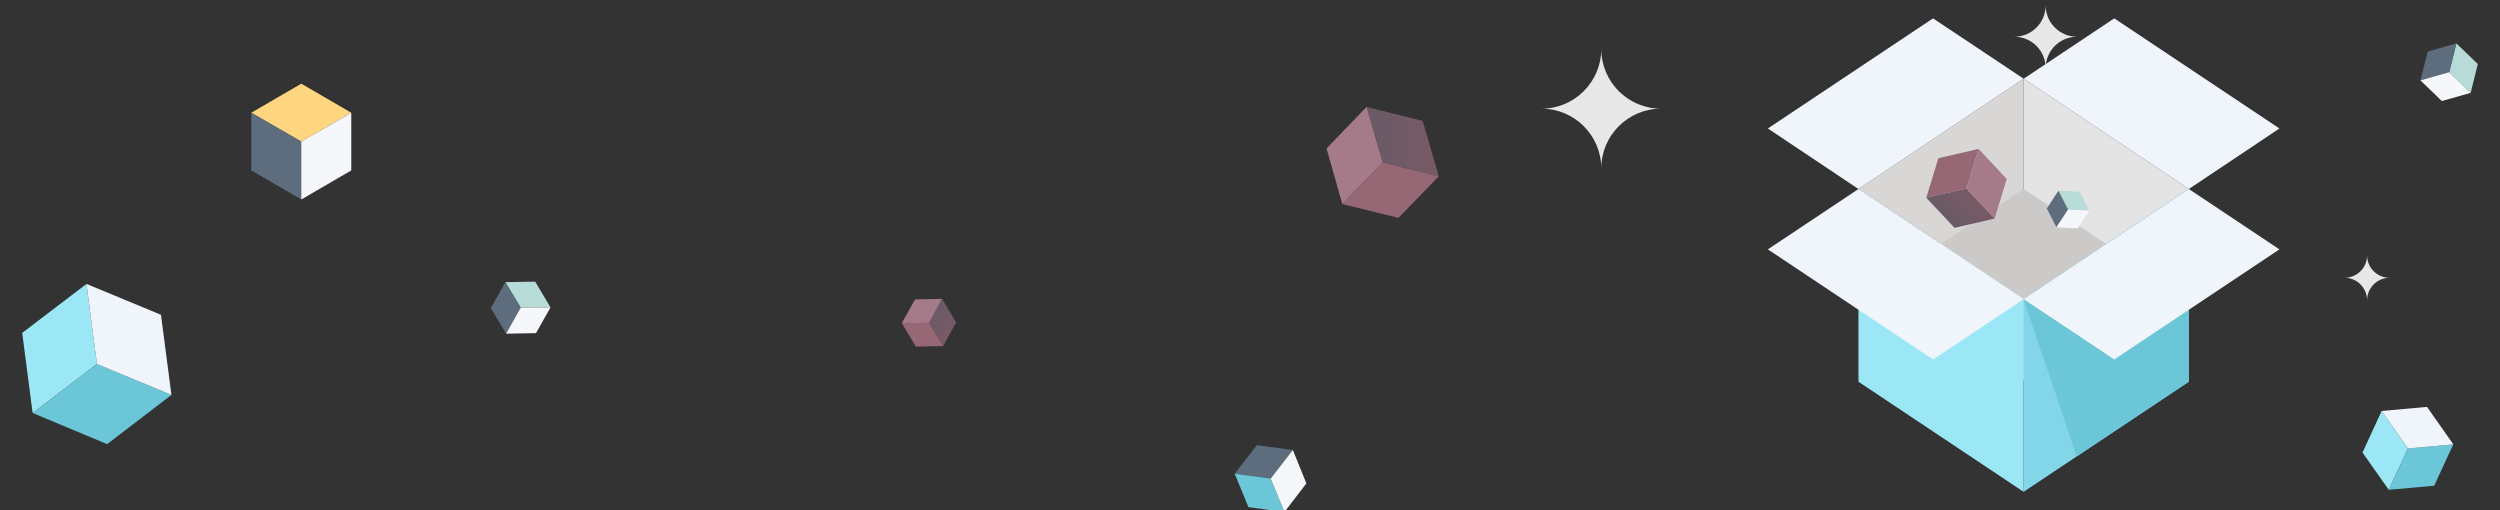 <?xml version="1.0" encoding="utf-8"?>
<!-- Generator: Adobe Illustrator 19.1.0, SVG Export Plug-In . SVG Version: 6.00 Build 0)  -->
<svg version="1.1" id="Layer_1" xmlns="http://www.w3.org/2000/svg" xmlns:xlink="http://www.w3.org/1999/xlink" x="0px" y="0px"
	 viewBox="0 100 980 200" style="enable-background:new 0 100 980 200;" xml:space="preserve">
<rect x="0" y="100" width="980" height="200" fill="#333333" stroke="none"/>
<style type="text/css">
	.st0{fill:#9CE7F6;}
	.st1{fill:#6BC6D8;}
	.st2{fill:#F0F5FC;}
	.st3{fill:#5D6D7E;}
	.st4{fill:#F5F7FA;}
	.st5{fill:#FFD680;}
	.st6{fill:#E7E7E7;}
	.st7{fill:#B7DCD8;}
	.st8{fill:url(#SVGID_1_);}
	.st9{fill:#A57A89;}
	.st10{fill:#966875;}
	.st11{fill:url(#SVGID_2_);}
	.st12{fill:#D8D7D6;}
	.st13{fill:#E5E4E4;}
	.st14{fill:#CBCAC9;}
	.st15{fill:#83D6E7;}
	.st16{fill:url(#SVGID_3_);}
</style>
<polygon class="st0" points="12.8,261.9 38,242.7 33.9,211.3 8.7,230.5 "/>
<polygon class="st1" points="38,242.7 67.2,254.8 42,274.1 12.8,261.9 "/>
<polygon class="st2" points="33.9,211.3 63.1,223.4 67.2,254.8 38,242.7 "/>
<polygon class="st0" points="936.4,292 943.9,275.8 933.6,261.1 926.1,277.4 "/>
<polygon class="st1" points="943.9,275.8 961.7,274.2 954.2,290.4 936.4,292 "/>
<polygon class="st2" points="933.6,261.1 951.4,259.5 961.7,274.2 943.9,275.8 "/>
<polygon class="st3" points="484,285.7 498.1,287.6 506.8,276.4 492.7,274.5 "/>
<polygon class="st1" points="498.1,287.6 503.5,300.7 489.4,298.8 484,285.7 "/>
<polygon class="st4" points="506.8,276.4 512.1,289.5 503.5,300.7 498.1,287.6 "/>
<polygon class="st5" points="98.5,144.2 118.1,155.5 137.7,144.2 118.1,132.8 "/>
<polygon class="st3" points="118.1,155.5 118.1,178.2 98.5,166.8 98.5,144.2 "/>
<polygon class="st4" points="137.7,144.2 137.7,166.8 118.1,178.2 118.1,155.5 "/>
<path class="st6" d="M651.1,142.6c-12.9,0-23.4,10.5-23.4,23.4c0-12.9-10.5-23.4-23.4-23.4c12.9,0,23.4-10.5,23.4-23.4
	C627.7,132.1,638.2,142.6,651.1,142.6z"/>
<path class="st6" d="M814.2,114.4c-6.8,0-12.3,5.5-12.3,12.3c0-6.8-5.5-12.3-12.3-12.3c6.8,0,12.3-5.5,12.3-12.3
	C801.9,108.9,807.4,114.4,814.2,114.4z"/>
<path class="st6" d="M936.7,208.9c-4.8,0-8.8,3.9-8.8,8.8c0-4.8-3.9-8.8-8.8-8.8c4.8,0,8.8-3.9,8.8-8.8
	C927.9,204.9,931.8,208.9,936.7,208.9z"/>
<g>
	<polygon class="st7" points="198.1,210.6 204.1,220.6 215.8,220.5 209.8,210.4 	"/>
	<polygon class="st3" points="204.1,220.6 198.4,230.8 192.4,220.8 198.1,210.6 	"/>
	<polygon class="st4" points="215.8,220.5 210.1,230.6 198.4,230.8 204.1,220.6 	"/>
</g>
<g>
	<polygon class="st7" points="962.9,117 960.1,128.3 968.5,136.4 971.3,125.1 	"/>
	<polygon class="st3" points="960.1,128.3 948.8,131.5 951.7,120.2 962.9,117 	"/>
	<polygon class="st4" points="968.5,136.4 957.2,139.6 948.8,131.5 960.1,128.3 	"/>
</g>
<g>
	
		<linearGradient id="SVGID_1_" gradientUnits="userSpaceOnUse" x1="535.7" y1="244.5" x2="563.95" y2="244.5" gradientTransform="matrix(1 0 0 -1 0 400)">
		<stop  offset="0" style="stop-color:#685A66"/>
		<stop  offset="0.495" style="stop-color:#715A66"/>
		<stop  offset="1" style="stop-color:#785A66"/>
	</linearGradient>
	<polygon class="st8" points="535.7,141.9 542,163.7 564,169.1 557.7,147.4 	"/>
	<polygon class="st9" points="542,163.7 526.2,180 520,158.2 535.7,141.9 	"/>
	<polygon class="st10" points="564,169.1 548.2,185.4 526.2,180 542,163.7 	"/>
</g>
<g>
	
		<linearGradient id="SVGID_2_" gradientUnits="userSpaceOnUse" x1="2877.334" y1="-1917.844" x2="2890.595" y2="-1917.844" gradientTransform="matrix(0.707 0.707 0.707 -0.707 -313.66 -3168.961)">
		<stop  offset="0" style="stop-color:#685A66"/>
		<stop  offset="0.495" style="stop-color:#715A66"/>
		<stop  offset="1" style="stop-color:#785A66"/>
	</linearGradient>
	<polygon class="st11" points="369.3,217.164 364.2,226.564 369.7,235.664 374.8,226.364 	"/>
	<polygon class="st9" points="364.2,226.564 353.5,226.664 358.7,217.364 369.3,217.164 	"/>
	<polygon class="st10" points="369.7,235.664 359,235.864 353.5,226.664 364.2,226.564 	"/>
</g>
<g>
	<polygon class="st12" points="728.519,174.093 793.268,217.259 793.268,130.856 	"/>
	<polygon class="st13" points="858.018,174.093 793.268,217.259 793.268,130.856 	"/>
	<polygon class="st2" points="793.268,130.856 728.519,174.093 693,150.366 757.749,107.2 	"/>
	<polygon class="st2" points="793.268,130.856 858.018,174.093 893.537,150.366 828.787,107.2 	"/>
	<polygon class="st14" points="793.268,174.022 736.881,211.613 793.268,249.205 849.584,211.613 	"/>
	<polygon class="st0" points="728.519,174.093 728.519,249.634 793.268,292.8 793.268,217.259 	"/>
	<polygon class="st15" points="858.018,174.093 858.018,249.634 793.268,292.8 793.268,217.259 	"/>
	<polygon class="st1" points="858.018,174.093 858.018,249.634 814.065,278.935 793.268,217.259 	"/>
	<polygon class="st2" points="893.537,197.749 828.787,240.915 793.268,217.259 858.018,174.093 	"/>
	<polygon class="st2" points="693,197.749 757.749,240.915 793.268,217.259 728.519,174.093 	"/>
	<g>
		<polygon class="st7" points="806.919,174.736 810.706,182.169 818.996,182.598 815.209,175.165 		"/>
		<polygon class="st3" points="810.706,182.169 806.132,189.101 802.345,181.74 806.919,174.736 		"/>
		<polygon class="st4" points="818.996,182.598 814.494,189.53 806.132,189.101 810.706,182.169 		"/>
	</g>
	<g>
		<polygon class="st10" points="755.105,177.524 770.899,173.879 775.616,158.37 759.822,162.015 		"/>
		
			<linearGradient id="SVGID_3_" gradientUnits="userSpaceOnUse" x1="391.279" y1="3445.35" x2="405.303" y2="3445.35" gradientTransform="matrix(0.73 -0.683 -0.683 -0.73 2831.56 2969.482)">
			<stop  offset="0" style="stop-color:#685A66"/>
			<stop  offset="0.495" style="stop-color:#715A66"/>
			<stop  offset="1" style="stop-color:#785A66"/>
		</linearGradient>
		<polygon class="st16" points="770.899,173.879 781.905,185.671 766.182,189.316 755.105,177.524 		"/>
		<polygon class="st9" points="775.616,158.37 786.622,170.162 781.905,185.671 770.899,173.879 		"/>
	</g>
</g>
</svg>
